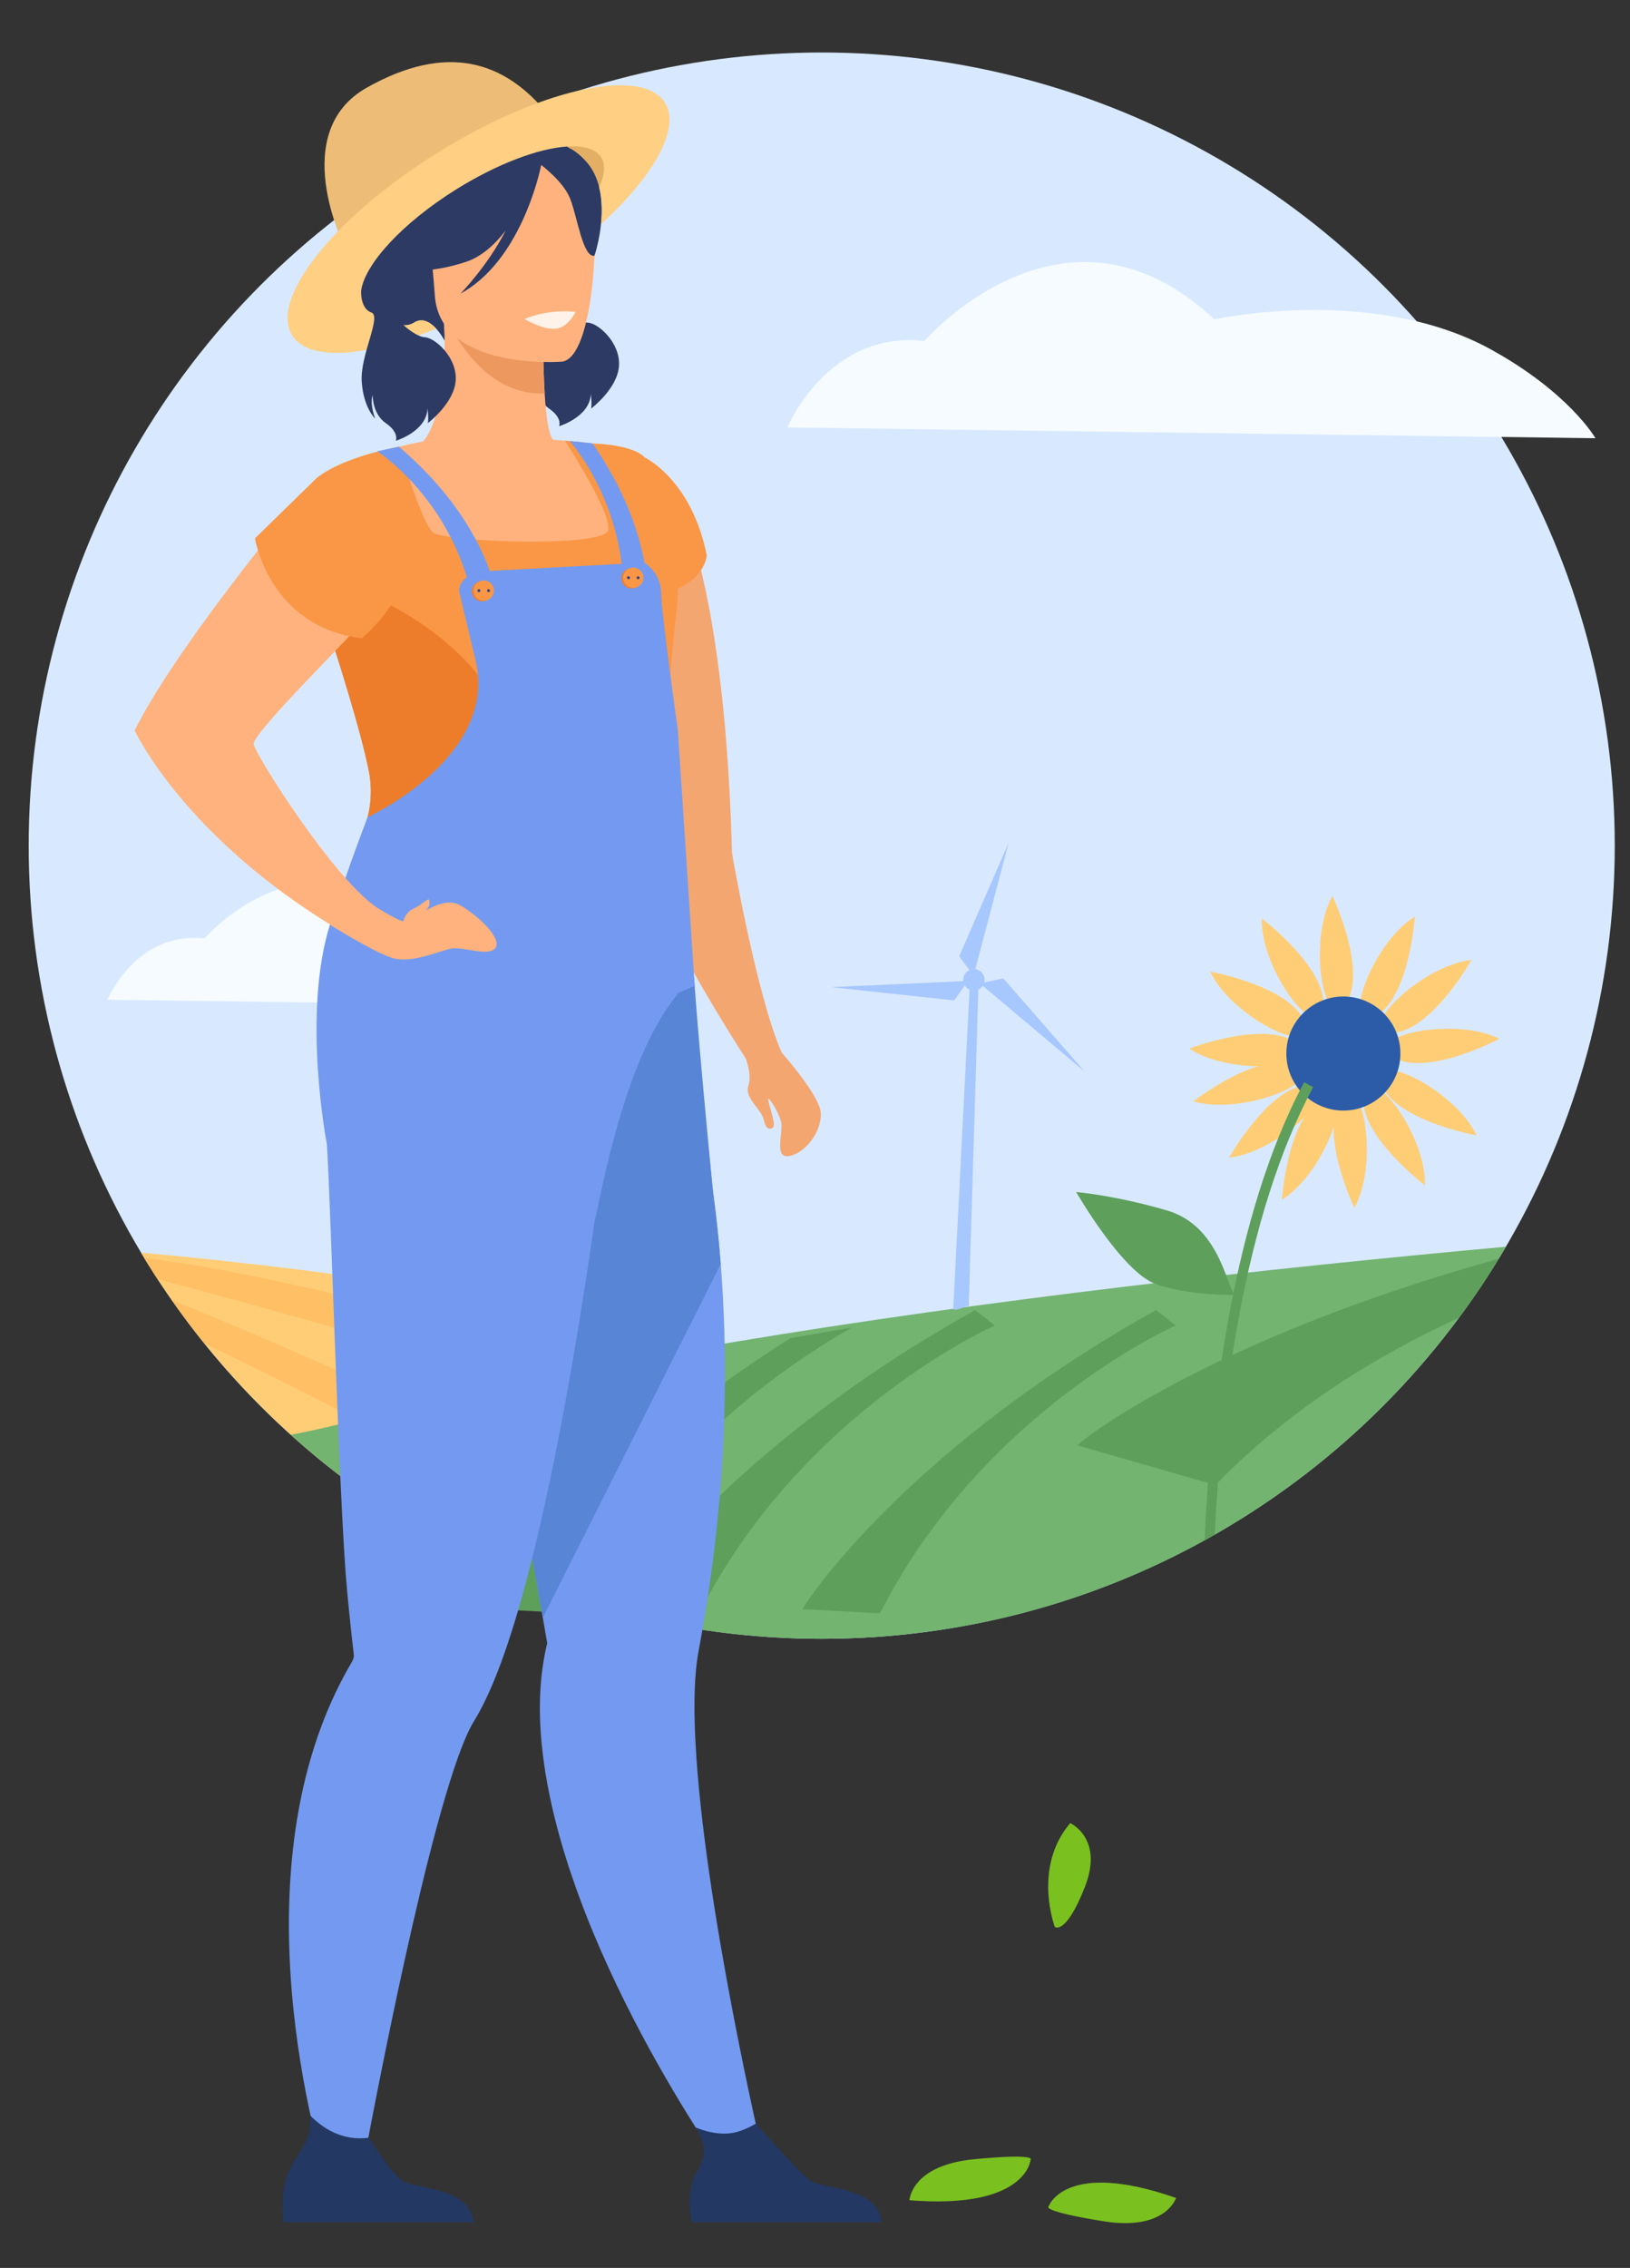 <?xml version="1.0" encoding="utf-8"?>
<!-- Generator: Adobe Illustrator 24.3.0, SVG Export Plug-In . SVG Version: 6.00 Build 0)  -->
<svg version="1.1" id="Layer_1" xmlns="http://www.w3.org/2000/svg" xmlns:xlink="http://www.w3.org/1999/xlink" x="0px" y="0px"
	 viewBox="0 0 411 571.765" style="enable-background:new 0 0 411 571.765;" xml:space="preserve">
<rect x="0" y="0" width="411" height="571.765" fill="#333333" stroke="none"/>
<style type="text/css">
	.st0{fill:#D8E9FF;}
	.st1{fill:#FFCD76;}
	.st2{fill:#73B471;}
	.st3{fill:#7AC01F;}
	.st4{fill:#F6FBFF;}
	.st5{fill:#5E9F5C;}
	.st6{fill:#FFBF65;}
	.st7{fill:#F4A671;}
	.st8{fill:#2C3A64;}
	.st9{fill:#E2AF64;}
	.st10{fill:#739AF0;}
	.st11{fill:#5885D6;}
	.st12{fill:#FFB27D;}
	.st13{fill:#F99746;}
	.st14{fill:#ED985F;}
	.st15{fill:#233862;}
	.st16{fill:#EDBD77;}
	.st17{fill:#FFCF83;}
	.st18{fill:#ED7D2B;}
	.st19{fill:#2B478B;}
	.st20{fill:#FFF2E9;}
	.st21{fill:#A7C7FF;}
	.st22{fill:#2C5CA8;}
</style>
<circle class="st0" cx="207.195" cy="213.196" r="199.96"/>
<path class="st1" d="M280.182,355.945c-34.695-3.281-54.935-6.235-136.836-24.527c-33.191-7.413-72.627-12.36-107.805-15.625
	c15.503,25.882,36.692,47.96,61.842,64.52l33.153,0.022h123.624C277.443,369.963,299.598,357.782,280.182,355.945z"/>
<path class="st2" d="M184.66,338.397c-6.205,1.035-12.363,2.102-18.454,3.199c-27.258,4.898-53.236,10.376-76.781,16.495
	c-5.277,1.372-10.643,2.58-16.079,3.651c35.441,31.955,82.371,51.414,133.849,51.414c70.601,0,132.653-36.592,168.234-91.843
	c0.195-0.307,0.393-0.613,0.586-0.921c0.414-0.65,0.818-1.307,1.225-1.962c0.841-1.368,1.676-2.739,2.49-4.125
	C318.855,319.872,249.038,327.625,184.66,338.397z"/>
<path class="st3" d="M229.315,554.698c0,0,0.396-8.832,16.409-10.348c16.013-1.516,14.133,0.14,14.133,0.14
	S258.924,557.079,229.315,554.698z"/>
<path class="st3" d="M296.539,554.126c0,0-2.622,8.443-18.497,5.849s-13.635-3.719-13.635-3.719S268.501,544.316,296.539,554.126z"
	/>
<path class="st3" d="M269.853,459.618c0,0,8.534,3.834,3.686,16.132c-4.848,12.298-7.571,10.046-7.571,10.046
	S260.294,470.834,269.853,459.618z"/>
<path class="st4" d="M27.091,252.038c0,0,7.212-17.36,24.459-15.431c0,0,25.039-28.933,51.741-3.858c0,0,28.383-6.213,49.403,5.38
	c14.014,7.729,18.643,15.837,18.643,15.837L27.091,252.038z"/>
<path class="st5" d="M214.875,334.665c-15.629,8.787-49.326,31.279-70.032,71.224c-0.147,0.276-0.29,0.557-0.434,0.838
	l-15.742-0.838l-4.924-0.262c0.474-1.334,22.432-34.62,75.536-68.257C204.427,336.443,209.631,335.54,214.875,334.665z"/>
<path class="st5" d="M156.757,405.684c0.501-1.404,26.035-40.247,89.121-75.395l4.965,3.883c0,0-48.524,21.324-74.56,72.557
	L156.757,405.684z"/>
<path class="st5" d="M202.365,405.684c0.501-1.404,26.035-40.247,89.121-75.395l4.965,3.883c0,0-48.524,21.324-74.559,72.557
	L202.365,405.684z"/>
<path class="st5" d="M377.925,317.333c-72.513,20.126-105.385,45.76-106.28,47.067l34.825,9.98
	c18.305-18.858,40.26-32.447,61.432-42.193C371.456,327.395,374.803,322.44,377.925,317.333z"/>
<path class="st6" d="M39.714,322.456c19.368,5.169,88.627,23.909,106.816,32.342c21.212,9.835,28.87-5.622,28.87-5.622
	S70.175,320.324,36.403,317.233C37.478,318.994,38.587,320.732,39.714,322.456z"/>
<path class="st6" d="M51.479,338.629c23.919,11.607,54.232,26.785,64.398,33.926c17.672,12.414,27.213-0.199,27.213-0.199
	s-61.05-29.291-99.748-44.538C45.934,331.516,48.649,335.12,51.479,338.629z"/>
<g>
	<g>
		<path class="st7" d="M197.065,265.308l-8.962,1.658c0,0-24.524-37.807-25.229-49.335c-0.678-11.008-22.779-59.186,3.094-89.266
			c1.164-1.364,2.432-2.69,3.81-3.97c0.044-0.051,0.096-0.096,0.147-0.141c0,0,0.045,0.07,0.128,0.211
			c0.525,0.877,2.58,4.591,4.989,12.801c3.771,12.834,8.435,36.657,9.535,77.803C184.578,215.069,190.596,250.297,197.065,265.308z"
			/>
		<path class="st7" d="M197.065,265.308c0,0,9.603,10.835,9.898,15.226c0.293,4.392-3.506,9.924-7.775,10.868
			c-4.27,0.944-1.603-5.831-2.244-8.552c-0.64-2.721-3.43-6.849-3.26-5.618c0.169,1.23,1.874,6.071,1.347,6.845
			c-0.527,0.774-1.904,0.898-2.425-1.687c-0.522-2.587-4.823-5.602-3.978-8.375c0.843-2.773,0.152-4.911-1.012-8.63
			c-1.164-3.72-3.115-8.183-3.115-8.183l6.922-1.476L197.065,265.308z"/>
	</g>
	<path class="st8" d="M132.242,69.623c0,0-0.212,4.573,2.529,5.467c2.743,0.895-2.825,10.763-2.388,17.428
		c0.437,6.664,3.385,9.339,3.385,9.339s-1.416-3.666-0.624-5.933c0,0-0.126,4.715,3.316,7.094c3.443,2.378,2.518,4.435,2.518,4.435
		s7.782-2.33,8-8.167c0,0,0.334,2.638,0.065,3.731c0,0,6.719-5.045,7.041-10.858c0.32-5.814-5.291-10.719-7.845-10.808
		c-2.555-0.088-8.257-5.105-8.104-7.002C140.29,72.452,132.242,69.623,132.242,69.623z"/>
	<path class="st9" d="M153.747,36.953c-4.528-6.875-22.505-3.027-40.152,8.595C95.946,57.17,85.311,72.166,89.838,79.041
		c4.528,6.875,22.505,3.027,40.154-8.595C147.639,58.824,158.275,43.828,153.747,36.953z"/>
	<path class="st10" d="M192.56,544.262l-9.517,3.543c0,0-41.334-57.329-46.423-107.769c-0.909-9.005-0.606-17.73,1.36-25.787
		c0,0-0.404-2.307-1.11-6.386c-0.327-1.904-0.731-4.196-1.189-6.822c-1.345-7.7-3.194-18.235-5.307-30.231
		c-4.864-27.606-11.165-62.895-16.059-88.837l2.564-0.824l27.745-8.951l5.734-18.211l20.659-5.439c0,0,4.616,9.029,8.741,51.675
		c0.761,5.595,1.453,11.763,1.974,18.453c1.608,20.418,1.725,45.746-1.966,74.703c-0.948,7.413-2.145,15.066-3.629,22.929
		c-1.088,5.765-1.251,13.62-0.792,22.64C177.424,480.182,192.56,544.262,192.56,544.262z"/>
	<path class="st11" d="M181.729,318.678l-44.861,89.186c-0.327-1.904-0.731-4.196-1.189-6.822c-1.345-7.7-3.194-18.235-5.307-30.231
		c-4.864-27.606-11.165-62.895-16.059-88.837l2.564-0.824l27.745-8.951l5.734-18.211l24.678-7.34c0,0,0.596,10.929,4.721,53.576
		C180.516,305.819,181.209,311.987,181.729,318.678z"/>
	<path class="st8" d="M143.81,37.735l-31.722,48.132c0,0-3.628-7.106-7.656-4.557c-6.285,3.971-19.786-9.621-16.971-28.812
		c0.186-1.255,0.405-2.447,0.651-3.579c6.33-9.119,13.359-19.273,18.402-26.412C121.083,13.708,143.81,37.735,143.81,37.735z"/>
	<path class="st12" d="M157.752,134.966c-4.439,4.067-10.204,7.707-17.677,10.537c-28.014,10.616-42.422-12.321-48.868-28.535
		c3.638-2.794,7.281-3.796,9.39-4.343c2.056-0.531,4.233-0.994,6.041-1.332c2.91-2.929,6.364-13.768,5.285-29.721l1.409,0.18
		l23.643,3.139c0,0-0.059,7.388,0.36,14.306c0.334,5.412,0.968,10.542,2.154,11.658c1.831,0.144,2.933,0.251,2.933,0.251
		s0.002,0.008,0.014,0.02C142.811,111.586,150.903,121.562,157.752,134.966z"/>
	<path class="st13" d="M170.825,151.404c-0.033,0.636-0.095,1.266-0.169,1.921c-2.281,17.845-5.589,75.458-5.589,75.458
		c5.584,10.98-77.365,36.413-80.947,25.94c-5.369-8.192-0.011-23.879,4.631-35.902c1.138-2.935,1.389-6.063,2.401-8.332
		c0.647-1.455,1.164-2.957,1.544-4.488c0.964-3.84,1.069-7.872,0.269-11.79c-2.133-10.396-5.118-20.051-7.627-27.868
		c-1.219-3.798-2.32-7.158-3.163-9.961c1.198-1.664,2.377-3.22,3.47-4.689c1.66-2.261,3.102-4.345,4.031-6.286
		c1.033-2.122,1.474-4.096,0.986-6.011c-0.372-1.447-0.878-2.893-1.488-4.305c-0.286-0.669-0.595-1.323-0.918-1.98
		c-3.409-6.886-8.514-12.488-8.514-12.488c6.671-5.525,20.855-8,20.855-8s0.229,0.761,0.616,2.002
		c1.529,4.984,5.629,17.725,7.989,19.636c2.943,2.371,43.567,3.977,44.199-0.719c0.619-4.611-10.541-21.769-10.961-22.415
		c-0.012-0.016-0.014-0.023-0.014-0.023c0.439,0.029,0.866,0.061,1.285,0.089c2.096,0.168,3.976,0.525,5.698,0.596
		c11.062,0.472,13.043,3.471,13.043,3.471C156.61,122.362,171.724,134.515,170.825,151.404z"/>
	<path class="st14" d="M136.978,84.896c0,0-0.065,7.382,0.36,14.306c-13.089,0.463-20.755-11.017-24.005-17.443L136.978,84.896z"/>
	<path class="st12" d="M141.759,91.173c0,0-30.882,2.478-32.13-16.778c-1.246-19.256-6.072-31.904,13.593-34.3
		c19.665-2.396,23.975,4.704,25.955,11.029C151.157,57.449,149.759,90.032,141.759,91.173z"/>
	<path class="st8" d="M147.576,40.475c-5.147-5.488-8.678-3.987-10.59-2.117c-17.489-8.214-27.503,6.214-27.503,6.214
		C108.294,58.521,98.834,67.07,98.834,67.07s5.856,3.122,18.633-1.045c3.903-1.273,7.267-4.319,10.059-7.931
		c-4.695,9.147-11.447,15.951-11.447,15.951c15.06-8.16,19.917-30.137,20.393-32.459c1.996,1.574,5.949,5.019,7.313,8.555
		c1.853,4.806,3.189,14.856,6.11,14.326C149.896,64.467,155.296,48.706,147.576,40.475z"/>
	<path class="st15" d="M222.342,560.239h-47.932c0,0-1.792-7.644,1.355-12.847c2.785-4.603,1.718-7.225-0.345-11.033
		c2.171,0.888,4.98,1.697,8.072,1.52c2.388-0.137,4.913-1.222,7.129-2.507c2.062,2.352,10.896,12.362,13.656,14.346
		C207.411,551.969,221.377,551.167,222.342,560.239z"/>
	<path class="st16" d="M86.802,61.973c0,0-14.361-28.587,5.708-39.888c20.069-11.301,34.759-6.864,45.801,6.957L86.802,61.973z"/>
	<path class="st17" d="M167.656,25.903c-4.133-6.623-18.583-5.555-36.027,1.59c-6.815,2.789-14.08,6.507-21.372,11.053
		C101.194,44.2,93.296,50.39,87.101,56.442C75.556,67.735,69.919,78.548,73.657,84.544c4.156,6.656,18.739,5.54,36.314-1.701
		c-1.427-1.556-3.431-2.868-5.54-1.533c-2.16,1.365-5.182,0.651-8.092-1.657c-2.148-0.353-3.739-1.218-4.613-2.614
		c-0.653-1.042-0.855-2.309-0.66-3.748c0.895-6.681,10.366-17.059,23.966-25.544c10.449-6.516,20.835-10.352,27.986-10.809
		c4.16-0.273,7.226,0.601,8.57,2.761c1.162,1.861,0.905,4.456-0.522,7.456c0.784,3.144,0.774,6.48,0.47,9.372
		C164.872,44.351,171.676,32.346,167.656,25.903z"/>
	<path class="st18" d="M120.967,212.214c-11.946,3.829-23.579,5.473-32.808,6.139c1.138-2.935,1.98-5.595,2.992-7.864
		c0.647-1.455,1.164-2.957,1.544-4.488c0.964-3.84,1.069-7.872,0.269-11.79c-2.133-10.396-7.794-28.132-10.303-35.949
		c6.703-14.949,13.628-6.795,13.628-6.795s20.257,9.085,28.88,25.832C133.793,194.045,131.277,208.911,120.967,212.214z"/>
	<path class="st10" d="M95.112,113.767c0,0,19.292,12.327,24.223,38.318l5.834-1.852c0,0-2.259-18.553-24.572-37.607L95.112,113.767
		z"/>
	<path class="st10" d="M163.245,152.744l-6.108,0.401c1.223-22.535-10.086-37.919-13.429-41.95c2.095,0.168,3.994,0.371,5.698,0.596
		C165.405,134.938,163.245,152.744,163.245,152.744z"/>
	<path class="st10" d="M170.825,250.417l4.334-1.867l-4.258-64.574c0,0-4.137-29.361-4.199-34.493
		c-0.061-5.132-4.205-7.633-4.205-7.633s-30.409,1.603-38.98,2.086c-8.572,0.482-7.71,5.36-7.71,5.36s3.737,15.602,4.114,17.207
		c5.771,24.52-27.227,39.5-27.227,39.5s-5.352,13.853-9.505,27.12c-7.119,22.747-0.761,55.384-0.761,55.384
		c1.08,17.335,3.053,90.996,5.114,112.794c0.745,7.9,1.397,13.521,1.664,15.767c0.005,0.011,0.005,0.016,0.005,0.022
		c0.082,0.686-0.157,1.333-0.506,1.93c-3.034,5.149-5.545,10.51-7.607,15.996c-20.226,53.898,3.116,120.275,3.116,120.275
		l6.056-2.441c0,0,13.283-73.869,24.076-106.503c1.833-5.535,3.589-9.885,5.199-12.484c4.691-7.573,9.047-19.948,13-34.667
		c7.471-27.827,13.484-64.027,17.485-91.968c0.552,0.026,6.306-39.163,20.725-56.438C170.883,250.636,170.9,250.513,170.825,250.417
		z"/>
	<g>
		<g>
			<path class="st18" d="M119.096,149.818c-0.429-1.348,0.317-2.789,1.666-3.217c1.349-0.429,2.789,0.318,3.217,1.666
				c0.428,1.348-0.318,2.789-1.667,3.217C120.964,151.913,119.524,151.167,119.096,149.818z"/>
			<path class="st13" d="M119.535,149.679c-0.428-1.348,0.318-2.789,1.666-3.217c1.348-0.428,2.788,0.318,3.217,1.666
				c0.428,1.348-0.318,2.789-1.667,3.217C121.403,151.773,119.963,151.027,119.535,149.679z"/>
		</g>
		<path class="st19" d="M120.387,148.901c0.001-0.205,0.168-0.372,0.373-0.371c0.206,0.001,0.372,0.167,0.372,0.373
			c0,0.205-0.167,0.372-0.373,0.371C120.553,149.274,120.387,149.107,120.387,148.901z"/>
		<path class="st19" d="M122.819,148.905c0-0.206,0.167-0.372,0.373-0.372c0.206,0.001,0.372,0.168,0.372,0.373
			c-0.001,0.205-0.168,0.372-0.373,0.372C122.985,149.278,122.819,149.11,122.819,148.905z"/>
	</g>
	<g>
		<g>
			<path class="st18" d="M156.802,146.564c-0.429-1.349,0.317-2.789,1.665-3.217c1.349-0.429,2.789,0.318,3.217,1.666
				c0.428,1.349-0.317,2.789-1.666,3.217C158.669,148.658,157.229,147.912,156.802,146.564z"/>
			<path class="st13" d="M157.24,146.424c-0.428-1.348,0.318-2.788,1.667-3.217c1.348-0.428,2.788,0.318,3.216,1.666
				c0.428,1.348-0.318,2.789-1.666,3.217C159.108,148.519,157.668,147.773,157.24,146.424z"/>
		</g>
		<path class="st19" d="M158.094,145.646c0-0.205,0.167-0.372,0.373-0.371c0.205,0.001,0.372,0.167,0.372,0.373
			c-0.001,0.205-0.168,0.372-0.373,0.371C158.26,146.019,158.094,145.852,158.094,145.646z"/>
		<path class="st19" d="M160.525,145.651c0-0.206,0.167-0.372,0.372-0.372c0.206,0.001,0.373,0.168,0.372,0.373
			c0,0.205-0.167,0.372-0.373,0.371C160.691,146.023,160.524,145.856,160.525,145.651z"/>
	</g>
	<path class="st8" d="M91.067,73.291c0,0-0.212,4.573,2.529,5.467c2.743,0.894-2.825,10.763-2.388,17.427
		c0.437,6.664,3.385,9.34,3.385,9.34s-1.416-3.666-0.624-5.933c0,0-0.126,4.715,3.316,7.094c3.443,2.378,2.519,4.435,2.519,4.435
		s7.781-2.33,7.999-8.167c0,0,0.333,2.637,0.065,3.73c0,0,6.719-5.045,7.039-10.858c0.321-5.813-5.288-10.719-7.844-10.807
		c-2.555-0.089-8.257-5.105-8.102-7.002C99.115,76.12,91.067,73.291,91.067,73.291z"/>
	<path class="st12" d="M91.102,226.456c0,0,9.242,5.833,10.596,5.782c3.172-0.119,9.432-7.045,14.644-3.843
		s10.317,8.54,8.512,10.675c-1.806,2.135-7.926-0.384-10.863,0.043c-2.937,0.427-10.175,4.026-15.282,2.332
		c-4.91-1.628-15.521-8.324-15.521-8.324L91.102,226.456z"/>
	<path class="st12" d="M79.741,120.621c0,0-34.408,40.637-45.795,63.531c0,0,13.692,29.808,58.073,54.024
		c0,0,1.971-0.431,4.983-2.583c4.695-3.354-0.508-5.81-1.536-6.476c-11.26-7.294-30.933-38.71-31.502-41.437
		c-0.57-2.727,24.658-27.175,32.325-36.215C103.956,142.426,91.659,115.964,79.741,120.621z"/>
	<path class="st20" d="M132.238,80.412c0,0,4.603,2.79,7.877,2.465c3.243-0.321,5.01-4.233,5.01-4.233
		S138.833,77.715,132.238,80.412z"/>
	<path class="st13" d="M79.741,120.621l-15.456,15.1c0,0,3.529,22.296,26.922,25.208c0,0,19.2-15.372,7.728-31.385
		C87.464,113.532,79.741,120.621,79.741,120.621z"/>
	<path class="st13" d="M162.451,115.259c0,0,11.907,5.506,15.751,24.735c0,0-0.221,6.109-9.397,9.252
		c0,0-12.055-32.473-10.34-33.987C160.182,113.746,162.451,115.259,162.451,115.259z"/>
	<path class="st12" d="M101.698,232.239c0,0,0.522-2.245,2.508-3.13c1.986-0.884,3.835-2.813,3.996-2.25
		c0.161,0.563,0.286,1.502-0.742,2.639C106.433,230.637,104.683,232.545,101.698,232.239z"/>
	<path class="st15" d="M119.428,560.239H71.496c0,0-1.148-7.305,1.355-12.847c2.399-5.319,6.156-7.735,5.256-14.169
		c3.047,3.135,8.01,6.647,14.939,5.715c0.85,1.376,5.482,8.743,8.317,10.781C104.496,551.969,118.463,551.167,119.428,560.239z"/>
</g>
<polygon class="st21" points="241.85,241.113 245.497,245.913 254.335,212.474 "/>
<polygon class="st21" points="252.968,246.66 247.069,247.904 273.519,270.19 "/>
<polygon class="st21" points="240.598,252.218 244.088,247.302 209.537,248.868 "/>
<ellipse transform="matrix(0.924 -0.383 0.383 0.924 -75.864 112.738)" class="st21" cx="245.453" cy="247.066" rx="2.694" ry="2.694"/>
<path class="st21" d="M240.353,330.083c1.485,0.414,2.701-0.801,3.916-0.801l2.428-80.175h-2.204L240.353,330.083z"/>
<g>
	<g>
		<path class="st1" d="M335.955,225.861c0,0,8.889,18.646,3.476,27C334.017,261.216,329.552,237.375,335.955,225.861z"/>
		<path class="st1" d="M341.499,304.527c0,0-8.89-18.646-3.476-27.001C343.437,269.173,347.902,293.014,341.499,304.527z"/>
	</g>
	<g>
		<path class="st1" d="M318.155,231.556c0,0,16.477,12.459,15.517,22.367C332.714,263.831,317.772,244.724,318.155,231.556z"/>
		<path class="st1" d="M359.299,298.833c0,0-16.477-12.459-15.517-22.368C344.739,266.558,359.682,285.665,359.299,298.833z"/>
	</g>
	<g>
		<path class="st1" d="M305.129,244.967c0,0,20.337,3.624,23.979,12.889C332.75,267.12,310.764,256.876,305.129,244.967z"/>
		<path class="st1" d="M372.325,286.244c0,0-20.337-3.624-23.979-12.888C344.704,264.091,366.69,274.337,372.325,286.244z"/>
	</g>
	<g>
		<path class="st1" d="M300.916,277.659c0,0,16.293-12.699,25.616-9.214C335.857,271.93,313.54,281.43,300.916,277.659z"/>
		<path class="st1" d="M378.066,261.89c0,0-18.231,9.714-26.818,4.679C342.661,261.535,366.278,256.008,378.066,261.89z"/>
	</g>
	<g>
		<path class="st1" d="M309.899,291.852c0,0,10.129-18.003,20.076-18.385C339.922,273.084,322.999,290.459,309.899,291.852z"/>
		<path class="st1" d="M371.03,242.032c0,0-10.129,18.003-20.077,18.385C341.006,260.8,357.929,243.424,371.03,242.032z"/>
	</g>
	<g>
		<path class="st1" d="M323.232,302.464c0,0,1.331-20.613,10.13-25.268C342.162,272.543,334.436,295.535,323.232,302.464z"/>
		<path class="st1" d="M356.749,231.081c0,0-1.332,20.615-10.132,25.268C337.818,261.002,345.544,238.01,356.749,231.081z"/>
	</g>
	<path class="st1" d="M299.872,264.358c0,0,19.297-7.371,27.191-1.307C334.958,269.116,310.835,271.661,299.872,264.358z"/>
	<circle class="st22" cx="338.727" cy="265.606" r="14.378"/>
</g>
<path class="st5" d="M311.416,326.449c-2.182-1.902-3.825-17.414-17.197-21.297c-13.372-3.882-22.863-4.628-22.863-4.628
	s11.589,20.158,20.03,23.177C299.827,326.721,311.416,326.449,311.416,326.449z"/>
<path class="st5" d="M303.747,388.329c0.854-0.472,1.707-0.944,2.553-1.427c1.469-32.081,7.076-79.853,24.815-112.823l-2.28-1.226
	C310.703,306.553,305.143,355.813,303.747,388.329z"/>
<path class="st4" d="M198.546,107.757c0,0,10.187-24.52,34.548-21.796c0,0,35.368-40.868,73.083-5.449
	c0,0,40.091-8.776,69.781,7.599c19.795,10.918,26.333,22.37,26.333,22.37L198.546,107.757z"/>
</svg>
